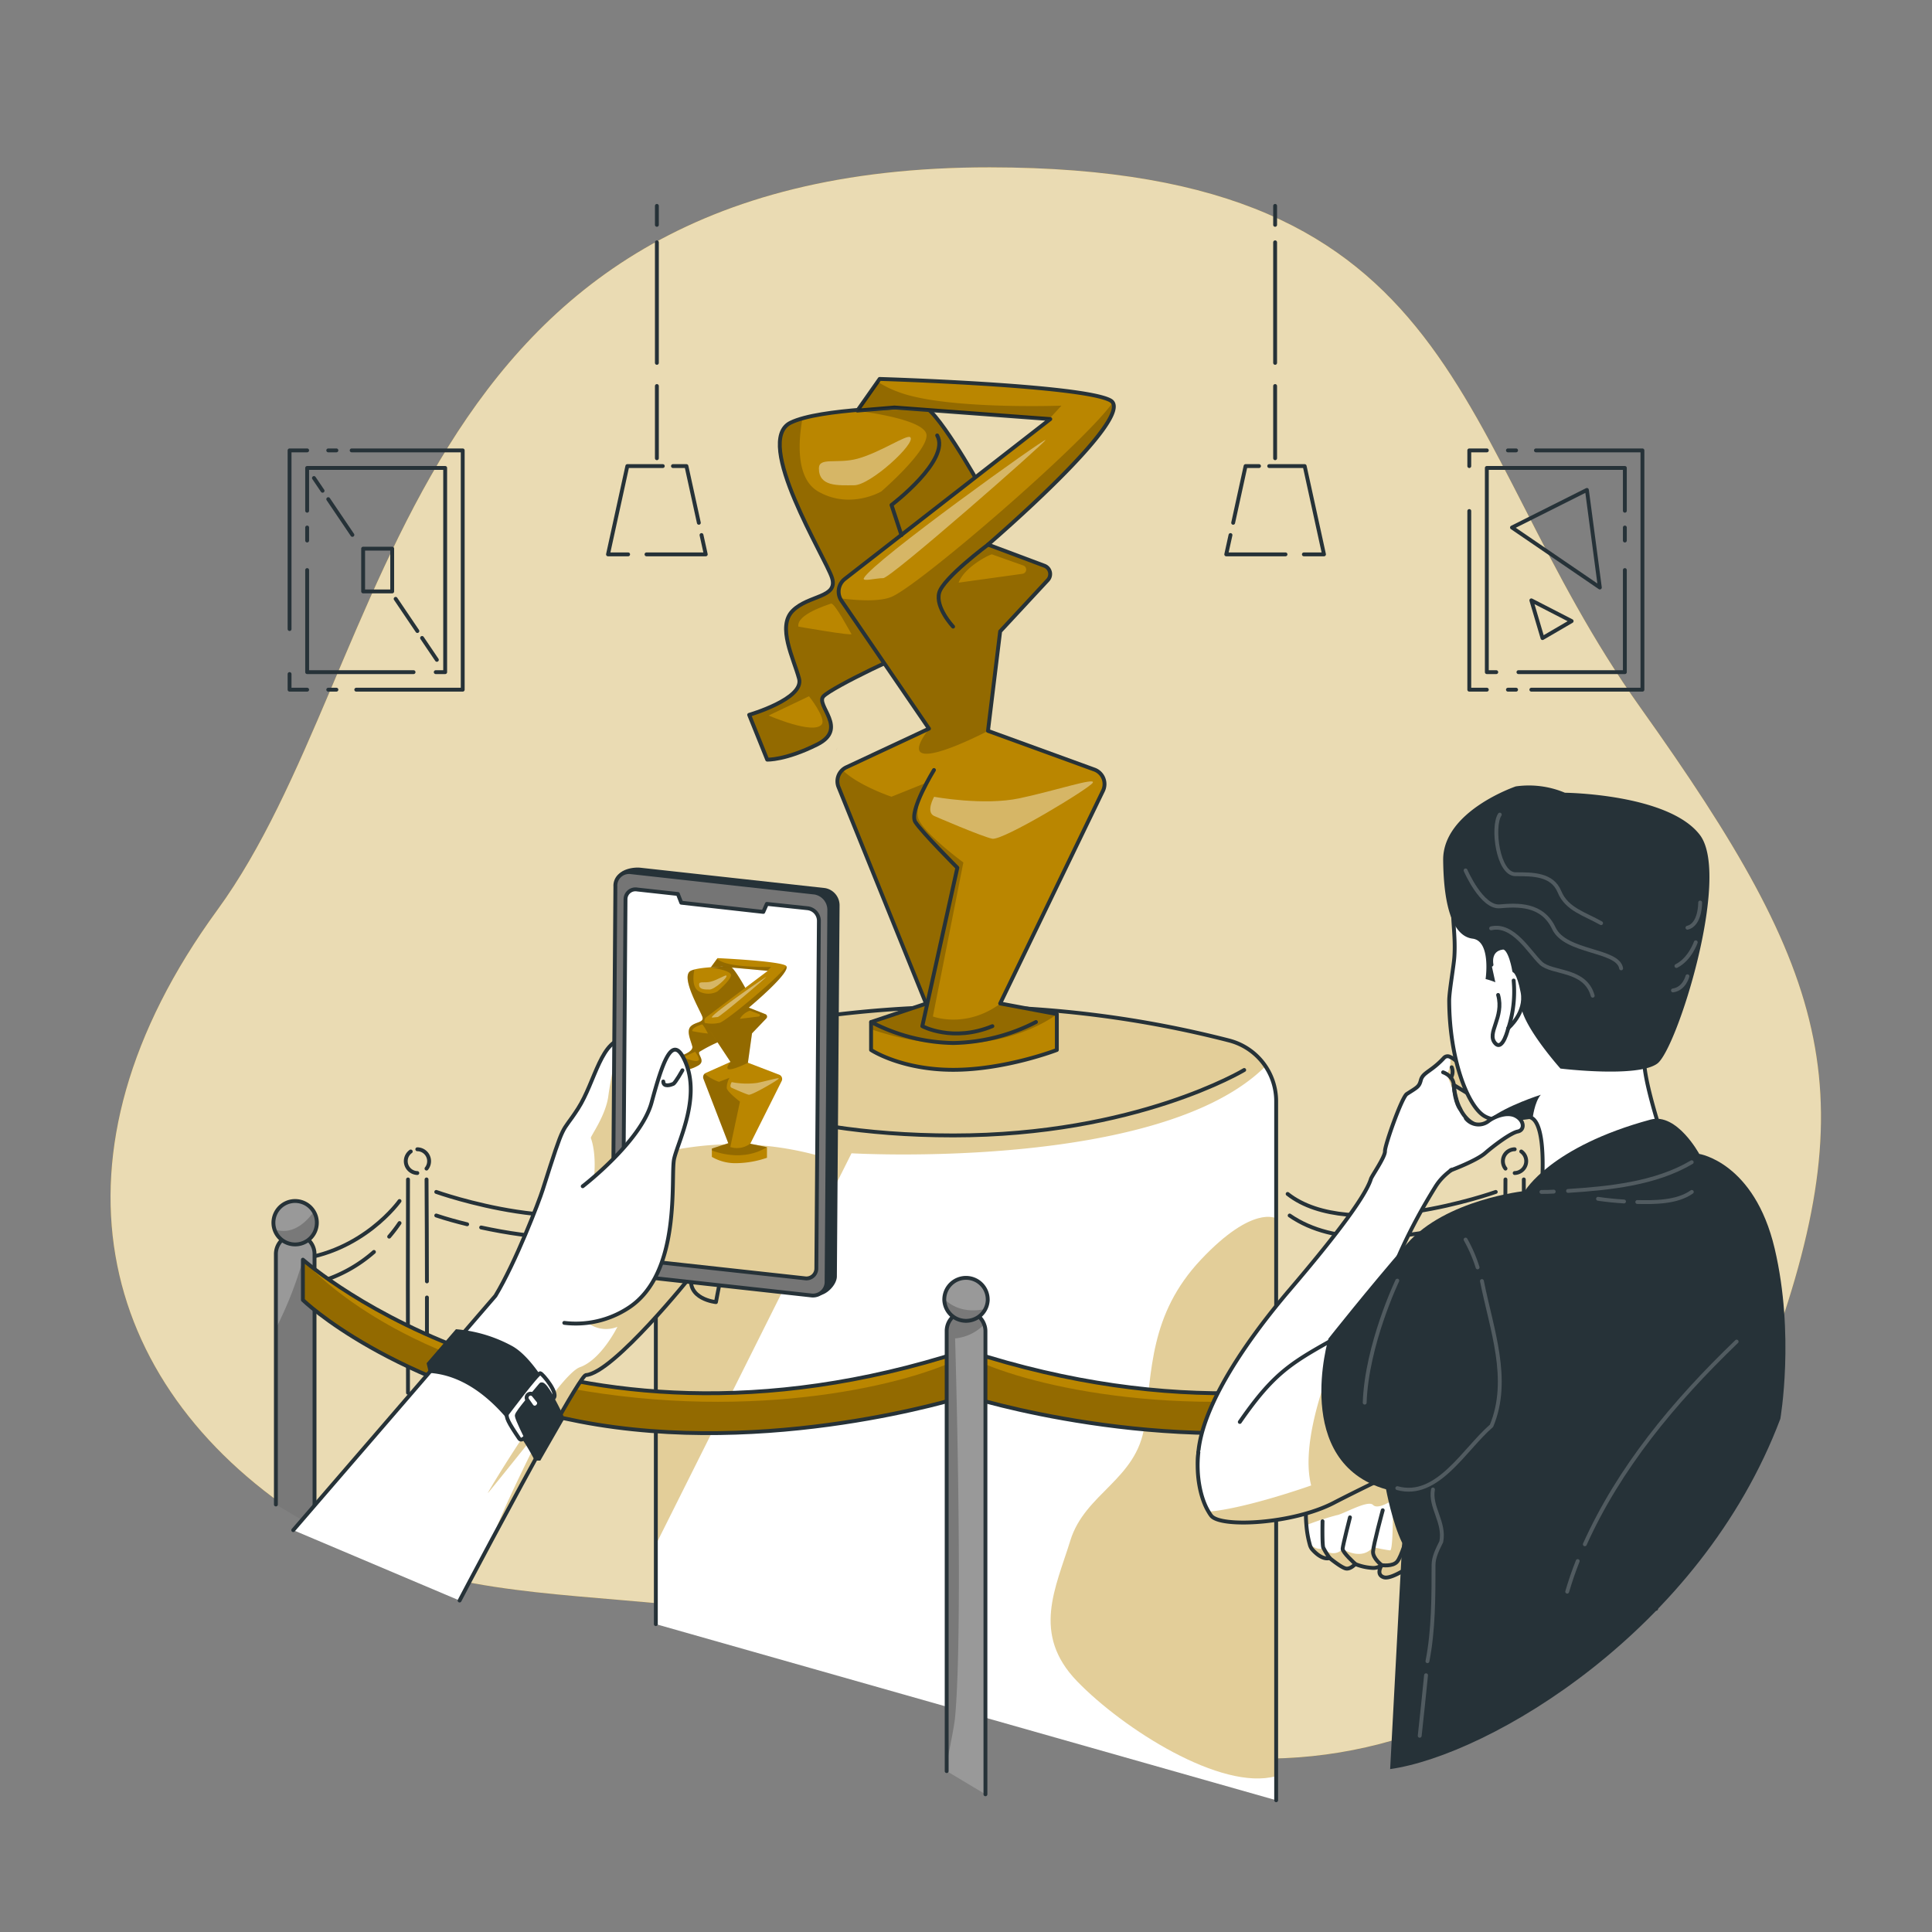<svg xmlns="http://www.w3.org/2000/svg" xmlns:xlink="http://www.w3.org/1999/xlink" viewBox="0 0 500 500"><rect x="0" y="0" width="500" height="500" fill="#808080" stroke="none"/><defs><clipPath id="freepik--clip-path--inject-109"><path d="M169.73,420.32V284.5a16.23,16.23,0,0,1,12.41-15.77,294.53,294.53,0,0,1,67.9-8.22,278.15,278.15,0,0,1,68.13,8.79A16.23,16.23,0,0,1,330.27,285v180.9" style="fill:#fff;stroke:#263238;stroke-linecap:round;stroke-linejoin:round"></path></clipPath><clipPath id="freepik--clip-path-2--inject-109"><path d="M204.6,109.39c7.66-3.75,30.51-3.85,33.81-4.4s14.85,20.07,14.85,20.07l-18.15,22.55s6.88,19.51,3.58,20.06-23.37,10.2-25.57,12.52,6.6,8.37-1.65,12.49-12.92,3.91-12.92,3.91L193.88,185s14.3-4.13,12.92-9.35-5.77-13.47-1.65-17.59,11.82-3.3,10.17-8.52S194.83,114.18,204.6,109.39Z" style="fill:#BA8600;stroke:#263238;stroke-linecap:round;stroke-linejoin:round"></path></clipPath><clipPath id="freepik--clip-path-3--inject-109"><path d="M239.66,259.74l-22.63-56a4,4,0,0,1,2-5.17l21.39-10-22.65-33.11a4.16,4.16,0,0,1,.87-5.63l53.17-41.37-40.33-3-9.59.8,5.76-8.19s52.58,1.58,59.73,5.56-31.69,37.31-31.69,37.31l14.59,5.47a2.3,2.3,0,0,1,.88,3.73l-12.32,13.26-3.15,25.75,27.49,10a4,4,0,0,1,2.25,5.55l-26.59,55,14.67,2.74v9.29s-13.28,5.14-26.82,5.14-21.26-5.14-21.26-5.14V264.5Z" style="fill:#BA8600;stroke:#263238;stroke-linecap:round;stroke-linejoin:round"></path></clipPath><clipPath id="freepik--clip-path-4--inject-109"><path d="M71.4,389.36V324.54a5,5,0,1,1,10,0v70.82" style="fill:#999;stroke:#263238;stroke-linecap:round;stroke-linejoin:round"></path></clipPath><clipPath id="freepik--clip-path-5--inject-109"><path d="M82,316.44a5.62,5.62,0,1,1-.77-2.84A5.47,5.47,0,0,1,82,316.44Z" style="fill:#999;stroke:#263238;stroke-linecap:round;stroke-linejoin:round"></path></clipPath><clipPath id="freepik--clip-path-6--inject-109"><path d="M249.22,349.68v11.78s-50.17,15.91-99.23,6.42-71.6-31.44-71.6-31.44V326C79.48,326.92,144,383.81,249.22,349.68Z" style="fill:#BA8600;stroke:#263238;stroke-linecap:round;stroke-linejoin:round"></path></clipPath><clipPath id="freepik--clip-path-7--inject-109"><path d="M428.6,416.36V324.54a5,5,0,1,0-10,0v99.82" style="fill:#999;stroke:#263238;stroke-linecap:round;stroke-linejoin:round"></path></clipPath><clipPath id="freepik--clip-path-8--inject-109"><path d="M418,316.44a5.62,5.62,0,0,0,11,1.7,5.36,5.36,0,0,0,.27-1.7,5.62,5.62,0,0,0-10.47-2.84A5.48,5.48,0,0,0,418,316.44Z" style="fill:#999;stroke:#263238;stroke-linecap:round;stroke-linejoin:round"></path></clipPath><clipPath id="freepik--clip-path-9--inject-109"><path d="M250.78,349.68v11.78S301,377.37,350,367.88s71.61-31.44,71.61-31.44V326C420.52,326.92,356,383.81,250.78,349.68Z" style="fill:#BA8600;stroke:#263238;stroke-linecap:round;stroke-linejoin:round"></path></clipPath><clipPath id="freepik--clip-path-10--inject-109"><path d="M245,458.36V344.54a5,5,0,0,1,9.71-1.76,4.7,4.7,0,0,1,.32,1.76V464.36" style="fill:#999;stroke:#263238;stroke-linecap:round;stroke-linejoin:round"></path></clipPath><clipPath id="freepik--clip-path-11--inject-109"><path d="M255.63,336.44a5.63,5.63,0,0,1-11.25,0,1.62,1.62,0,0,1,0-.22,5.62,5.62,0,0,1,11.24.22Z" style="fill:#999;stroke:#263238;stroke-linecap:round;stroke-linejoin:round"></path></clipPath><clipPath id="freepik--clip-path-12--inject-109"><path d="M371.29,382.8l-5.08,21.71s-5.94,4.37-8.07,3.69-.66-3-.56-3.13a3.57,3.57,0,0,1-2.45.7,13.85,13.85,0,0,1-4.39-1s-1.22,1.39-2.42,1.16-4.21-2.71-4.21-2.71c-2.24.64-4.62-2.38-4.62-2.38a3.2,3.2,0,0,1-.53-1.17,26.13,26.13,0,0,1-.87-5c-.46-5.16.13-12.05,4.42-14.43Z" style="fill:#fff;stroke:#263238;stroke-linecap:round;stroke-linejoin:round"></path></clipPath><clipPath id="freepik--clip-path-13--inject-109"><path d="M379.63,299.67c-2.22,2.31-5.64,3.41-8.18,7.52-13.86,22.34-15.5,36.63-21.94,54s-29.1,38-37.48,24.31,11.81-40.07,21.63-51.57,19.58-23.72,21.14-28.85c.24-.76,3.7-5.7,3.63-7.15s4.36-14,5.66-14.81c2.72-1.75,3.18-1.86,3.62-3.56.54-2.07,2.69-2.19,6-5.8a1.27,1.27,0,0,1,1.55-.24c1.39.55,3.06,2.48,4,3.47,2.47,2.47.42,5.88.42,5.88l-3.46-2.09a19.12,19.12,0,0,0,.7,3.68s0,0,0,.05c.67,2.28,2,5,4.44,6.29C385.33,292.91,380,299.31,379.63,299.67Z" style="fill:#fff;stroke:#263238;stroke-linecap:round;stroke-linejoin:round"></path></clipPath><clipPath id="freepik--clip-path-14--inject-109"><path d="M320.86,368c11.59-16.73,15.7-15.89,37.85-29.24l21.66,33.11s-5.22,2.45-11.9,5.64c-7.81,3.73-17.6,8.46-23.31,11.43-10.59,5.49-29.24,6.45-31.7,3.33a9,9,0,0,1-.66-1c-2.08-3.38-3.35-9.29-2.66-15.43" style="fill:#fff;stroke:#263238;stroke-linecap:round;stroke-linejoin:round"></path></clipPath><clipPath id="freepik--clip-path-15--inject-109"><path d="M75.89,396l52.33-60.65c5.23-8.65,11.28-24.42,12.23-27.44,6-18.89,4.6-13.92,9.14-21s5.94-18.3,12.6-18.15l.29,0c6.9.49,20.9,2.87,20.44,4.53s7.42,45.86,6.37,46.7-4,17-4,17-7.72-.77-6.3-6.95c0,0-20.26,25.34-27.36,25.83-1.37.09-15,25.2-24.25,42.45l0,0c-4.83,9-8.44,15.9-8.44,15.9" style="fill:#fff;stroke:#263238;stroke-linecap:round;stroke-linejoin:round"></path></clipPath><clipPath id="freepik--clip-path-16--inject-109"><path d="M211.93,238.23,211.48,299l-.21,29.3a2.57,2.57,0,0,1-3,2.52l-41-4.5-3.12-.35a3.28,3.28,0,0,1-2.92-3.18l.65-90.07a2.57,2.57,0,0,1,3-2.52l10.55,1.16.88,2.26L197.54,236l.92-2.07L209,235.05A3.3,3.3,0,0,1,211.93,238.23Z" style="fill:#fff;stroke:#263238;stroke-linecap:round;stroke-linejoin:round"></path></clipPath><clipPath id="freepik--clip-path-17--inject-109"><path d="M178.81,251.22c2.28-1.07,9-1,10-1.14s4.3,6,4.3,6l-5.47,6.58s1.94,5.8,1,5.95a38.52,38.52,0,0,0-7.62,3.59c-.66.67,1.91,2.5-.55,3.68a8.6,8.6,0,0,1-3.84,1.1l-1.32-3.45s4.24-1.16,3.86-2.71-1.64-4-.4-5.21,3.51-.92,3-2.47S175.9,252.59,178.81,251.22Z" style="fill:#BA8600"></path></clipPath><clipPath id="freepik--clip-path-18--inject-109"><path d="M188.48,295.86l-6.43-16.67a1.19,1.19,0,0,1,.62-1.52l6.38-2.85-6.55-9.9a1.24,1.24,0,0,1,.29-1.67l15.92-12-11.92-1.09-2.84.19,1.74-2.39s15.55.71,17.65,1.92-9.55,10.89-9.55,10.89l4.29,1.69a.68.68,0,0,1,.24,1.11l-3.7,3.86-1.06,7.6,8.09,3.1a1.19,1.19,0,0,1,.64,1.65L194.17,296l4.32.88,0,2.75a25.21,25.21,0,0,1-8,1.4,12,12,0,0,1-6.26-1.63l0-2.15Z" style="fill:#BA8600"></path></clipPath></defs><g id="freepik--background-simple--inject-109"><path d="M256.21,43.31c124.53.11,118.47,69.83,168.29,139.77s59.09,100.45,31.38,173.41-103.7,125.29-188.19,84.17S130.22,427,77.7,392.49s-67.87-93.37-21.44-157S102.67,43.18,256.21,43.31Z" style="fill:#BA8600"></path><path d="M256.21,43.31c124.53.11,118.47,69.83,168.29,139.77s59.09,100.45,31.38,173.41-103.7,125.29-188.19,84.17S130.22,427,77.7,392.49s-67.87-93.37-21.44-157S102.67,43.18,256.21,43.31Z" style="fill:#fff;opacity:0.7"></path></g><g id="freepik--Room--inject-109"><polyline points="74.94 162.8 74.94 116.56 79.49 116.56" style="fill:none;stroke:#263238;stroke-linecap:round;stroke-linejoin:round"></polyline><polyline points="79.49 178.49 74.94 178.49 74.94 174.44" style="fill:none;stroke:#263238;stroke-linecap:round;stroke-linejoin:round"></polyline><line x1="87.06" y1="178.49" x2="84.95" y2="178.49" style="fill:none;stroke:#263238;stroke-linecap:round;stroke-linejoin:round"></line><polyline points="91.01 116.56 119.75 116.56 119.75 178.49 92.2 178.49" style="fill:none;stroke:#263238;stroke-linecap:round;stroke-linejoin:round"></polyline><line x1="84.95" y1="116.56" x2="87.06" y2="116.56" style="fill:none;stroke:#263238;stroke-linecap:round;stroke-linejoin:round"></line><line x1="79.49" y1="139.89" x2="79.49" y2="136.52" style="fill:none;stroke:#263238;stroke-linecap:round;stroke-linejoin:round"></line><polyline points="107.03 173.95 79.49 173.95 79.49 147.53" style="fill:none;stroke:#263238;stroke-linecap:round;stroke-linejoin:round"></polyline><polyline points="79.49 132.18 79.49 121.1 115.21 121.1 115.21 173.95 112.77 173.95" style="fill:none;stroke:#263238;stroke-linecap:round;stroke-linejoin:round"></polyline><rect x="93.98" y="141.99" width="7.52" height="11.07" style="fill:none;stroke:#263238;stroke-linecap:round;stroke-linejoin:round"></rect><line x1="109.23" y1="165.1" x2="113.06" y2="170.77" style="fill:none;stroke:#263238;stroke-linecap:round;stroke-linejoin:round"></line><line x1="102.39" y1="154.98" x2="108.02" y2="163.31" style="fill:none;stroke:#263238;stroke-linecap:round;stroke-linejoin:round"></line><line x1="84.95" y1="129.18" x2="91.2" y2="138.43" style="fill:none;stroke:#263238;stroke-linecap:round;stroke-linejoin:round"></line><line x1="81.25" y1="123.71" x2="83.48" y2="127.01" style="fill:none;stroke:#263238;stroke-linecap:round;stroke-linejoin:round"></line><polyline points="380.25 132.25 380.25 178.49 384.79 178.49" style="fill:none;stroke:#263238;stroke-linecap:round;stroke-linejoin:round"></polyline><polyline points="384.79 116.56 380.25 116.56 380.25 120.62" style="fill:none;stroke:#263238;stroke-linecap:round;stroke-linejoin:round"></polyline><line x1="392.36" y1="116.56" x2="390.25" y2="116.56" style="fill:none;stroke:#263238;stroke-linecap:round;stroke-linejoin:round"></line><polyline points="396.31 178.49 425.06 178.49 425.06 116.56 397.5 116.56" style="fill:none;stroke:#263238;stroke-linecap:round;stroke-linejoin:round"></polyline><line x1="390.25" y1="178.49" x2="392.36" y2="178.49" style="fill:none;stroke:#263238;stroke-linecap:round;stroke-linejoin:round"></line><line x1="420.51" y1="139.89" x2="420.51" y2="136.52" style="fill:none;stroke:#263238;stroke-linecap:round;stroke-linejoin:round"></line><polyline points="392.97 173.95 420.51 173.95 420.51 147.53" style="fill:none;stroke:#263238;stroke-linecap:round;stroke-linejoin:round"></polyline><polyline points="420.51 132.18 420.51 121.1 384.79 121.1 384.79 173.95 387.23 173.95" style="fill:none;stroke:#263238;stroke-linecap:round;stroke-linejoin:round"></polyline><polygon points="391.3 136.52 410.69 126.79 414.04 152.05 391.3 136.52" style="fill:none;stroke:#263238;stroke-linecap:round;stroke-linejoin:round"></polygon><polygon points="396.31 155.37 399.2 165.14 406.74 160.74 396.31 155.37" style="fill:none;stroke:#263238;stroke-linecap:round;stroke-linejoin:round"></polygon><path d="M170,99.9v18.69" style="fill:none;stroke:#263238;stroke-linecap:round;stroke-linejoin:round"></path><path d="M170,62.71v31.2" style="fill:none;stroke:#263238;stroke-linecap:round;stroke-linejoin:round"></path><path d="M170,53.28v4.91" style="fill:none;stroke:#263238;stroke-linecap:round;stroke-linejoin:round"></path><polyline points="162.56 143.47 157.35 143.47 162.35 120.62 171.53 120.62" style="fill:none;stroke:#263238;stroke-linecap:round;stroke-linejoin:round"></polyline><polyline points="181.55 138.47 182.65 143.47 167.31 143.47" style="fill:none;stroke:#263238;stroke-linecap:round;stroke-linejoin:round"></polyline><polyline points="174.16 120.62 177.65 120.62 180.86 135.3" style="fill:none;stroke:#263238;stroke-linecap:round;stroke-linejoin:round"></polyline><path d="M330,99.9v18.69" style="fill:none;stroke:#263238;stroke-linecap:round;stroke-linejoin:round"></path><path d="M330,62.71v31.2" style="fill:none;stroke:#263238;stroke-linecap:round;stroke-linejoin:round"></path><path d="M330,53.28v4.91" style="fill:none;stroke:#263238;stroke-linecap:round;stroke-linejoin:round"></path><polyline points="337.44 143.47 342.65 143.47 337.65 120.62 328.47 120.62" style="fill:none;stroke:#263238;stroke-linecap:round;stroke-linejoin:round"></polyline><polyline points="318.45 138.47 317.35 143.47 332.69 143.47" style="fill:none;stroke:#263238;stroke-linecap:round;stroke-linejoin:round"></polyline><polyline points="325.83 120.62 322.35 120.62 319.14 135.3" style="fill:none;stroke:#263238;stroke-linecap:round;stroke-linejoin:round"></polyline></g><g id="freepik--Statue--inject-109"><path d="M169.73,420.32V284.5a16.23,16.23,0,0,1,12.41-15.77,294.53,294.53,0,0,1,67.9-8.22,278.15,278.15,0,0,1,68.13,8.79A16.23,16.23,0,0,1,330.27,285v180.9" style="fill:#fff"></path><g style="clip-path:url(#freepik--clip-path--inject-109)"><path d="M327.51,275.94c-27.24,27.2-107.14,22.53-107.14,22.53L169.73,399.75V284.5a16.23,16.23,0,0,1,12.41-15.77,294.53,294.53,0,0,1,67.9-8.22,278.15,278.15,0,0,1,68.13,8.79A16.14,16.14,0,0,1,327.51,275.94Z" style="fill:#BA8600;opacity:0.4"></path><path d="M330.27,315.32s-6-3.61-19.43,10.63-12.66,29-14.64,43S280.79,386.39,277,398.69s-10.1,24.18,1.77,36.44,37.27,28.49,51.47,24.53Z" style="fill:#BA8600;opacity:0.4"></path></g><path d="M169.73,420.32V284.5a16.23,16.23,0,0,1,12.41-15.77,294.53,294.53,0,0,1,67.9-8.22,278.15,278.15,0,0,1,68.13,8.79A16.23,16.23,0,0,1,330.27,285v180.9" style="fill:none;stroke:#263238;stroke-linecap:round;stroke-linejoin:round"></path><path d="M204.6,109.39c7.66-3.75,30.51-3.85,33.81-4.4s14.85,20.07,14.85,20.07l-18.15,22.55s6.88,19.51,3.58,20.06-23.37,10.2-25.57,12.52,6.6,8.37-1.65,12.49-12.92,3.91-12.92,3.91L193.88,185s14.3-4.13,12.92-9.35-5.77-13.47-1.65-17.59,11.82-3.3,10.17-8.52S194.83,114.18,204.6,109.39Z" style="fill:#BA8600"></path><g style="clip-path:url(#freepik--clip-path-2--inject-109)"><path d="M235.11,147.61s6.87,19.51,3.58,20.06-23.37,10.2-25.56,12.52,6.59,8.37-1.66,12.49-12.92,3.91-12.92,3.91L193.88,185s14.3-4.13,12.92-9.35-5.77-13.47-1.65-17.59,11.82-3.3,10.17-8.53-20.5-35.34-10.72-40.13a18.76,18.76,0,0,1,3.09-1.13c-1,5.3-1.94,15.48,4.06,18.93,8.25,4.74,16.31,0,16.31,0s11.73-10.1,11.73-14.5-18.47-6.45-18.93-6.5h0c7.91-.72,15.71-.88,17.54-1.19,3.3-.55,14.84,20.07,14.84,20.07Z" style="fill-opacity:0.7;opacity:0.3"></path></g><path d="M204.6,109.39c7.66-3.75,30.51-3.85,33.81-4.4s14.85,20.07,14.85,20.07l-18.15,22.55s6.88,19.51,3.58,20.06-23.37,10.2-25.57,12.52,6.6,8.37-1.65,12.49-12.92,3.91-12.92,3.91L193.88,185s14.3-4.13,12.92-9.35-5.77-13.47-1.65-17.59,11.82-3.3,10.17-8.52S194.83,114.18,204.6,109.39Z" style="fill:none;stroke:#263238;stroke-linecap:round;stroke-linejoin:round"></path><path d="M239.66,259.74l-22.63-56a4,4,0,0,1,2-5.17l21.39-10-22.65-33.11a4.16,4.16,0,0,1,.87-5.63l53.17-41.37-40.33-3-9.59.8,5.76-8.19s52.58,1.58,59.73,5.56-31.69,37.31-31.69,37.31l14.59,5.47a2.3,2.3,0,0,1,.88,3.73l-12.32,13.26-3.15,25.75,27.49,10a4,4,0,0,1,2.25,5.55l-26.59,55,14.67,2.74v9.29s-13.28,5.14-26.82,5.14-21.26-5.14-21.26-5.14V264.5Z" style="fill:#BA8600"></path><g style="clip-path:url(#freepik--clip-path-3--inject-109)"><path d="M255.73,140.93l14.59,5.47a2.31,2.31,0,0,1,.88,3.74l-12.32,13.25-3.15,25.75s-26.12,13.71-15.27-.56l-22.65-33.11a3.18,3.18,0,0,1-.35-.62c5.32.66,10.39.81,13.25-.38,7.13-2.94,49.35-39.28,57.29-50.31C291.83,110,255.73,140.93,255.73,140.93Z" style="fill-opacity:0.7;opacity:0.3"></path><path d="M273.54,262.47s-17.79,14.28-48.07,3.9V264.5l14.19-4.76-22.63-56a4,4,0,0,1,1-4.47c4,4,12.68,6.92,12.68,6.92l9.18-3.68s-3,5.41-2.3,9,11.73,11.69,11.73,11.69l-7.89,39.86s8.51,3.26,17.45-3.32Z" style="fill-opacity:0.7;opacity:0.3"></path></g><path d="M239.66,259.74l-22.63-56a4,4,0,0,1,2-5.17l21.39-10-22.65-33.11a4.16,4.16,0,0,1,.87-5.63l53.17-41.37-40.33-3-9.59.8,5.76-8.19s52.58,1.58,59.73,5.56-31.69,37.31-31.69,37.31l14.59,5.47a2.3,2.3,0,0,1,.88,3.73l-12.32,13.26-3.15,25.75,27.49,10a4,4,0,0,1,2.25,5.55l-26.59,55,14.67,2.74v9.29s-13.28,5.14-26.82,5.14-21.26-5.14-21.26-5.14V264.5Z" style="fill:none;stroke:#263238;stroke-linecap:round;stroke-linejoin:round"></path><path d="M242.54,112.69c3.57,6.32-11.82,18-11.82,18l2.58,7.81" style="fill:none;stroke:#263238;stroke-linecap:round;stroke-linejoin:round"></path><path d="M255.73,140.93s-11.57,8.6-12.66,12.44,3.59,8.8,3.59,8.8" style="fill:none;stroke:#263238;stroke-linecap:round;stroke-linejoin:round"></path><path d="M241.71,199.28S235.1,210,236.9,212.75s10.86,11.82,10.86,11.82l-9.07,41s7.83,4.25,18.14,0" style="fill:none;stroke:#263238;stroke-linecap:round;stroke-linejoin:round"></path><path d="M225.47,264.5a47.33,47.33,0,0,0,21.24,5.43,48.36,48.36,0,0,0,21.39-5.43" style="fill:none;stroke:#263238;stroke-linecap:round;stroke-linejoin:round"></path><path d="M231.52,105.46l-9.59.79,5.24-7.45a24.77,24.77,0,0,0,5.2,2.59c12.09,4.7,42.33,3.59,42.33,3.59l-3.18,3.46Z" style="fill-opacity:0.7;opacity:0.3"></path><path d="M216.36,194.27a3.72,3.72,0,0,1,.37-.75Z" style="fill-opacity:0.7;opacity:0.3"></path><path d="M241.8,211.19s12.28,5.32,15,5.87,25.11-13,26-14.48-9.53,2-18.87,4-22.18-.37-22.18-.37S239.48,210.2,241.8,211.19Z" style="fill:#fff;opacity:0.4"></path><path d="M211.93,121.21c0-3,4.75-1.07,10-2.5,6-1.65,12.76-6.35,13.64-5.56,1.65,1.46-10.26,12.4-14.47,12.43S211.93,126,211.93,121.21Z" style="fill:#fff;opacity:0.4"></path><path d="M223.57,149.62c-.51,1,3,0,5,0s41.86-35,42-35.74S225.86,145.22,223.57,149.62Z" style="fill:#fff;opacity:0.4"></path><path d="M248.09,150.79l16.52-2.29a1.11,1.11,0,0,0,.22-2.15l-8.08-2.87C256.34,143.34,249.6,146.69,248.09,150.79Z" style="fill:#BA8600"></path><path d="M198.92,185.17s11.62,5.07,13.74,2.31c1.23-1.58-3.29-7.29-3.29-7.29Z" style="fill:#BA8600"></path><path d="M206.62,162.17s14.11,2.47,13.74,1.92-4.4-8.24-5.31-7.88S206.07,159,206.62,162.17Z" style="fill:#BA8600"></path><path d="M176.88,279.7s22.56,14.15,69.83,14.15S322,276.91,322,276.91" style="fill:none;stroke:#263238;stroke-linecap:round;stroke-linejoin:round"></path></g><g id="freepik--Stanchion--inject-109"><path d="M105.59,360.45q-.07-27.6,0-55.21" style="fill:none;stroke:#263238;stroke-linecap:round;stroke-linejoin:round"></path><path d="M105.64,375.7c0-1.16,0-2.32,0-3.48" style="fill:none;stroke:#263238;stroke-linecap:round;stroke-linejoin:round"></path><path d="M110.39,386.29V390" style="fill:none;stroke:#263238;stroke-linecap:round;stroke-linejoin:round"></path><path d="M110.43,375.39c0,2.56,0,5.12,0,7.68" style="fill:none;stroke:#263238;stroke-linecap:round;stroke-linejoin:round"></path><path d="M110.49,335.79q0,17,0,34" style="fill:none;stroke:#263238;stroke-linecap:round;stroke-linejoin:round"></path><path d="M110.39,305.24q.08,13.18.1,26.38" style="fill:none;stroke:#263238;stroke-linecap:round;stroke-linejoin:round"></path><path d="M108,303.58A3.08,3.08,0,0,1,106.3,298" style="fill:none;stroke:#263238;stroke-linecap:round;stroke-linejoin:round"></path><path d="M108,297.43a3.08,3.08,0,0,1,2.38,5" style="fill:none;stroke:#263238;stroke-linecap:round;stroke-linejoin:round"></path><path d="M103.4,310.82S93.91,324.24,76.24,326" style="fill:none;stroke:#263238;stroke-linecap:round;stroke-linejoin:round"></path><path d="M96.77,324a37.06,37.06,0,0,1-14.08,7.74" style="fill:none;stroke:#263238;stroke-linecap:round;stroke-linejoin:round"></path><path d="M103.4,316.53a36.55,36.55,0,0,1-2.68,3.51" style="fill:none;stroke:#263238;stroke-linecap:round;stroke-linejoin:round"></path><path d="M112.9,308.47s37.57,13.38,53.86.52" style="fill:none;stroke:#263238;stroke-linecap:round;stroke-linejoin:round"></path><path d="M124.52,317.67c13.06,2.79,30,5,41.72-3.1" style="fill:none;stroke:#263238;stroke-linecap:round;stroke-linejoin:round"></path><path d="M112.9,314.57c2.63.88,5.32,1.61,8,2.27" style="fill:none;stroke:#263238;stroke-linecap:round;stroke-linejoin:round"></path><path d="M394.41,360.45q.07-27.6-.05-55.21" style="fill:none;stroke:#263238;stroke-linecap:round;stroke-linejoin:round"></path><path d="M394.36,375.7c0-1.16,0-2.32,0-3.48" style="fill:none;stroke:#263238;stroke-linecap:round;stroke-linejoin:round"></path><path d="M389.61,386.29V390" style="fill:none;stroke:#263238;stroke-linecap:round;stroke-linejoin:round"></path><path d="M389.57,375.39c0,2.56,0,5.12,0,7.68" style="fill:none;stroke:#263238;stroke-linecap:round;stroke-linejoin:round"></path><path d="M389.51,335.79q0,17,0,34" style="fill:none;stroke:#263238;stroke-linecap:round;stroke-linejoin:round"></path><path d="M389.61,305.24q-.08,13.18-.1,26.38" style="fill:none;stroke:#263238;stroke-linecap:round;stroke-linejoin:round"></path><path d="M392,303.58A3.08,3.08,0,0,0,393.7,298" style="fill:none;stroke:#263238;stroke-linecap:round;stroke-linejoin:round"></path><path d="M392,297.43a3.08,3.08,0,0,0-2.38,5" style="fill:none;stroke:#263238;stroke-linecap:round;stroke-linejoin:round"></path><path d="M396.6,310.82s9.49,13.42,27.16,15.13" style="fill:none;stroke:#263238;stroke-linecap:round;stroke-linejoin:round"></path><path d="M403.23,324a37.06,37.06,0,0,0,14.08,7.74" style="fill:none;stroke:#263238;stroke-linecap:round;stroke-linejoin:round"></path><path d="M396.6,316.53a36.55,36.55,0,0,0,2.68,3.51" style="fill:none;stroke:#263238;stroke-linecap:round;stroke-linejoin:round"></path><path d="M387.1,308.47s-37.57,13.38-53.86.52" style="fill:none;stroke:#263238;stroke-linecap:round;stroke-linejoin:round"></path><path d="M375.48,317.67c-13.06,2.79-30,5-41.72-3.1" style="fill:none;stroke:#263238;stroke-linecap:round;stroke-linejoin:round"></path><path d="M387.1,314.57c-2.63.88-5.32,1.61-8,2.27" style="fill:none;stroke:#263238;stroke-linecap:round;stroke-linejoin:round"></path><path d="M71.4,389.36V324.54a5,5,0,1,1,10,0v70.82" style="fill:#999"></path><g style="clip-path:url(#freepik--clip-path-4--inject-109)"><path d="M81.41,330.18v65.18h-10V343.79a98.37,98.37,0,0,0,7-17.84Z" style="fill-opacity:0.7;opacity:0.3"></path></g><path d="M71.4,389.36V324.54a5,5,0,1,1,10,0v70.82" style="fill:none;stroke:#263238;stroke-linecap:round;stroke-linejoin:round"></path><path d="M82,316.44a5.62,5.62,0,1,1-.77-2.84A5.47,5.47,0,0,1,82,316.44Z" style="fill:#999"></path><g style="clip-path:url(#freepik--clip-path-5--inject-109)"><path d="M82,316.44a5.62,5.62,0,0,1-11,1.7c2.85,1,6.5.49,10.21-4.54A5.47,5.47,0,0,1,82,316.44Z" style="fill-opacity:0.7;opacity:0.3"></path></g><path d="M82,316.44a5.62,5.62,0,1,1-.77-2.84A5.47,5.47,0,0,1,82,316.44Z" style="fill:none;stroke:#263238;stroke-linecap:round;stroke-linejoin:round"></path><path d="M249.22,349.68v11.78s-50.17,15.91-99.23,6.42-71.6-31.44-71.6-31.44V326C79.48,326.92,144,383.81,249.22,349.68Z" style="fill:#BA8600"></path><g style="clip-path:url(#freepik--clip-path-6--inject-109)"><path d="M249.22,351.13v10.33s-50.17,15.91-99.23,6.42-71.6-31.44-71.6-31.44V326c.62.73,20.66,24.32,68.69,33.24C195.89,368.27,236.35,358,249.22,351.13Z" style="fill-opacity:0.7;opacity:0.3"></path></g><path d="M249.22,349.68v11.78s-50.17,15.91-99.23,6.42-71.6-31.44-71.6-31.44V326C79.48,326.92,144,383.81,249.22,349.68Z" style="fill:none;stroke:#263238;stroke-linecap:round;stroke-linejoin:round"></path><path d="M428.6,416.36V324.54a5,5,0,1,0-10,0v99.82" style="fill:#999"></path><g style="clip-path:url(#freepik--clip-path-7--inject-109)"><path d="M418.58,330.18v94.18l10-8V343.79a98.37,98.37,0,0,1-7-17.84Z" style="fill-opacity:0.7;opacity:0.3"></path></g><path d="M428.6,416.36V324.54a5,5,0,1,0-10,0v99.82" style="fill:none;stroke:#263238;stroke-linecap:round;stroke-linejoin:round"></path><path d="M418,316.44a5.62,5.62,0,0,0,11,1.7,5.36,5.36,0,0,0,.27-1.7,5.62,5.62,0,0,0-10.47-2.84A5.48,5.48,0,0,0,418,316.44Z" style="fill:#999"></path><g style="clip-path:url(#freepik--clip-path-8--inject-109)"><path d="M418,316.44a5.62,5.62,0,0,0,11,1.7c-2.85,1-6.5.49-10.2-4.54A5.48,5.48,0,0,0,418,316.44Z" style="fill-opacity:0.7;opacity:0.3"></path></g><path d="M418,316.44a5.62,5.62,0,0,0,11,1.7,5.36,5.36,0,0,0,.27-1.7,5.62,5.62,0,0,0-10.47-2.84A5.48,5.48,0,0,0,418,316.44Z" style="fill:none;stroke:#263238;stroke-linecap:round;stroke-linejoin:round"></path><path d="M250.78,349.68v11.78S301,377.37,350,367.88s71.61-31.44,71.61-31.44V326C420.52,326.92,356,383.81,250.78,349.68Z" style="fill:#BA8600"></path><g style="clip-path:url(#freepik--clip-path-9--inject-109)"><path d="M250.78,351.13v10.33S301,377.37,350,367.88s71.61-31.44,71.61-31.44V326c-.61.73-20.66,24.32-68.68,33.24C304.11,368.27,263.65,358,250.78,351.13Z" style="fill-opacity:0.7;opacity:0.3"></path></g><path d="M250.78,349.68v11.78S301,377.37,350,367.88s71.61-31.44,71.61-31.44V326C420.52,326.92,356,383.81,250.78,349.68Z" style="fill:none;stroke:#263238;stroke-linecap:round;stroke-linejoin:round"></path><path d="M245,458.36V344.54a5,5,0,0,1,9.71-1.76,4.7,4.7,0,0,1,.32,1.76V464.36" style="fill:#999"></path><g style="clip-path:url(#freepik--clip-path-10--inject-109)"><path d="M254.69,342.78a12.12,12.12,0,0,1-7.51,3.6s2.2,73.58,0,98c-.28,3-2.2,12-2.2,12V344.54a5,5,0,0,1,9.71-1.76Z" style="fill-opacity:0.7;opacity:0.3"></path></g><path d="M245,458.36V344.54a5,5,0,0,1,9.71-1.76,4.7,4.7,0,0,1,.32,1.76V464.36" style="fill:none;stroke:#263238;stroke-linecap:round;stroke-linejoin:round"></path><path d="M255.63,336.44a5.63,5.63,0,0,1-11.25,0,1.62,1.62,0,0,1,0-.22,5.62,5.62,0,0,1,11.24.22Z" style="fill:#999"></path><g style="clip-path:url(#freepik--clip-path-11--inject-109)"><path d="M255.14,338.73a5.62,5.62,0,0,1-10.76-2.29,1.62,1.62,0,0,1,0-.22C246.59,338.3,250,339.87,255.14,338.73Z" style="fill-opacity:0.7;opacity:0.3"></path></g><path d="M255.63,336.44a5.63,5.63,0,0,1-11.25,0,1.62,1.62,0,0,1,0-.22,5.62,5.62,0,0,1,11.24.22Z" style="fill:none;stroke:#263238;stroke-linecap:round;stroke-linejoin:round"></path></g><g id="freepik--Character--inject-109"><path d="M371.29,382.8l-5.08,21.71s-5.94,4.37-8.07,3.69-.66-3-.56-3.13a3.57,3.57,0,0,1-2.45.7,13.85,13.85,0,0,1-4.39-1s-1.22,1.39-2.42,1.16-4.21-2.71-4.21-2.71c-2.24.64-4.62-2.38-4.62-2.38a3.2,3.2,0,0,1-.53-1.17,26.13,26.13,0,0,1-.87-5c-.46-5.16.13-12.05,4.42-14.43Z" style="fill:#fff"></path><g style="clip-path:url(#freepik--clip-path-12--inject-109)"><path d="M371.29,382.8l-5.08,21.71s-5.94,4.37-8.07,3.69-.66-3-.56-3.13a3.57,3.57,0,0,1-2.45.7,13.85,13.85,0,0,1-4.39-1s-1.22,1.39-2.42,1.16-4.21-2.71-4.21-2.71c-2.24.64-4.62-2.38-4.62-2.38a3.2,3.2,0,0,1-.53-1.17c1,.76,2.4,1.61,3.5.88a3.12,3.12,0,0,0,5,.31s4.92,3.21,7.87-.48a39.21,39.21,0,0,0,4.43.86c.89,0,.69-13.06.69-13.06s-3.82,2.67-5.12,1.29-7.83,2.47-9.42,2.67a73.56,73.56,0,0,0-7.83,2.56c-.46-5.16.13-12.05,4.42-14.43Z" style="fill:#BA8600;opacity:0.4"></path></g><path d="M371.29,382.8l-5.08,21.71s-5.94,4.37-8.07,3.69-.66-3-.56-3.13a3.57,3.57,0,0,1-2.45.7,13.85,13.85,0,0,1-4.39-1s-1.22,1.39-2.42,1.16-4.21-2.71-4.21-2.71c-2.24.64-4.62-2.38-4.62-2.38a3.2,3.2,0,0,1-.53-1.17,26.13,26.13,0,0,1-.87-5c-.46-5.16.13-12.05,4.42-14.43Z" style="fill:none;stroke:#263238;stroke-linecap:round;stroke-linejoin:round"></path><path d="M357.85,390.85s-2.43,8.95-2.51,10.71,2.25,3.5,2.25,3.5,2.86.44,4-.92,2.6-6.56,2.6-6.56" style="fill:none;stroke:#263238;stroke-linecap:round;stroke-linejoin:round"></path><path d="M350.74,404.74s-3.32-3-3.27-3.91,1.9-8.14,1.9-8.14" style="fill:none;stroke:#263238;stroke-linecap:round;stroke-linejoin:round"></path><path d="M344.11,403.19a18.83,18.83,0,0,1-1.65-2.67c-.31-.83-.19-6.82-.19-6.82" style="fill:none;stroke:#263238;stroke-linecap:round;stroke-linejoin:round"></path><path d="M379.63,299.67c-2.22,2.31-5.64,3.41-8.18,7.52-13.86,22.34-15.5,36.63-21.94,54s-29.1,38-37.48,24.31,11.81-40.07,21.63-51.57,19.58-23.72,21.14-28.85c.24-.76,3.7-5.7,3.63-7.15s4.36-14,5.66-14.81c2.72-1.75,3.18-1.86,3.62-3.56.54-2.07,2.69-2.19,6-5.8a1.27,1.27,0,0,1,1.55-.24c1.39.55,3.06,2.48,4,3.47,2.47,2.47.42,5.88.42,5.88l-3.46-2.09a19.12,19.12,0,0,0,.7,3.68s0,0,0,.05c.67,2.28,2,5,4.44,6.29C385.33,292.91,380,299.31,379.63,299.67Z" style="fill:#fff"></path><g style="clip-path:url(#freepik--clip-path-13--inject-109)"><path d="M379.7,282.91l-3.46-2.09a19.12,19.12,0,0,0,.7,3.68L374.41,278a6.08,6.08,0,0,0,.83-4.41c1.39.55,3.06,2.48,4,3.47C381.75,279.5,379.7,282.91,379.7,282.91Z" style="fill:#BA8600;opacity:0.4"></path></g><path d="M379.63,299.67c-2.22,2.31-5.64,3.41-8.18,7.52-13.86,22.34-15.5,36.63-21.94,54s-29.1,38-37.48,24.31,11.81-40.07,21.63-51.57,19.58-23.72,21.14-28.85c.24-.76,3.7-5.7,3.63-7.15s4.36-14,5.66-14.81c2.72-1.75,3.18-1.86,3.62-3.56.54-2.07,2.69-2.19,6-5.8a1.27,1.27,0,0,1,1.55-.24c1.39.55,3.06,2.48,4,3.47,2.47,2.47.42,5.88.42,5.88l-3.46-2.09a19.12,19.12,0,0,0,.7,3.68s0,0,0,.05c.67,2.28,2,5,4.44,6.29C385.33,292.91,380,299.31,379.63,299.67Z" style="fill:none;stroke:#263238;stroke-linecap:round;stroke-linejoin:round"></path><path d="M432.39,300.84l-33.47,7.63s1.59-16.19-2.28-19c-2.22-1.63-6.79,1.3-11,0a6.4,6.4,0,0,1-1.71-.78c-4.28-2.89-8.83-14.88-8.88-29.72,0-2.41,1.18-8.91,1.34-11.37.67-10.12-3.25-16.36,4.87-26.25C398,201,432.07,205,438.66,220.71s-13.3,40.5-13.14,54C425.61,281.6,432.39,300.84,432.39,300.84Z" style="fill:#fff;stroke:#263238;stroke-linecap:round;stroke-linejoin:round"></path><path d="M392.28,203.52s-18.92,6.4-18.79,19.09,2.77,19.7,7.61,20.31,3.37,10.46,3.37,10.46,8.06,1.76,9.26,7.48,10.11,15.68,10.11,15.68,20,2.45,25.07-1.29,19.16-48.55,11-59.19S405,205.16,405,205.16A24.08,24.08,0,0,0,392.28,203.52Z" style="fill:#263238"></path><path d="M386,249.67s-.88-3.91,2.88-4.42c2-.27,3,6,3,6s1.15.19,2.16,5.52-3.7,9.29-3.7,9.29-1.42,6.12-3.38,3.93c-2.37-2.65,2.38-6.63.75-12.5" style="fill:#fff;stroke:#263238;stroke-linecap:round;stroke-linejoin:round"></path><path d="M391.73,253.76a30.59,30.59,0,0,1-1.37,12.34" style="fill:none;stroke:#263238;stroke-linecap:round;stroke-linejoin:round"></path><path d="M398.76,283.32c-1.65,1.9-2.12,6.14-2.12,6.14s-6.79,1.3-11,0C390,286.13,398.42,283.43,398.76,283.32Z" style="fill:#263238"></path><path d="M379.37,289.44a4.19,4.19,0,0,0,5.94.63c1.5-1.1,4.77-2.46,7-1.24s2.31,3.64.49,4-6.11,3.57-8.44,5.59-8.93,4.46-8.93,4.46" style="fill:#fff;stroke:#263238;stroke-linecap:round;stroke-linejoin:round"></path><path d="M377.94,287.08s-1.42-1.45-1.7-6.26c-.14-2.46-2.77-3.31-2.77-3.31" style="fill:none;stroke:#263238;stroke-linecap:round;stroke-linejoin:round"></path><path d="M375.5,278.91a3,3,0,0,0,.2-2.7" style="fill:none;stroke:#263238;stroke-linecap:round;stroke-linejoin:round"></path><path d="M320.86,368c11.59-16.73,15.7-15.89,37.85-29.24l21.66,33.11s-5.22,2.45-11.9,5.64c-7.81,3.73-17.6,8.46-23.31,11.43-10.59,5.49-29.24,6.45-31.7,3.33a9,9,0,0,1-.66-1c-2.08-3.38-3.35-9.29-2.66-15.43" style="fill:#fff"></path><g style="clip-path:url(#freepik--clip-path-14--inject-109)"><path d="M369.92,373.67l-1.45,3.79c-7.81,3.73-17.6,8.46-23.31,11.43-10.59,5.49-29.24,6.45-31.7,3.33a9,9,0,0,1-.66-1c9.9-.87,26.53-6.79,26.53-6.79-3.17-12.26,5.83-32.83,5.83-32.83Z" style="fill:#BA8600;opacity:0.4"></path></g><path d="M320.86,368c11.59-16.73,15.7-15.89,37.85-29.24l21.66,33.11s-5.22,2.45-11.9,5.64c-7.81,3.73-17.6,8.46-23.31,11.43-10.59,5.49-29.24,6.45-31.7,3.33a9,9,0,0,1-.66-1c-2.08-3.38-3.35-9.29-2.66-15.43" style="fill:none;stroke:#263238;stroke-linecap:round;stroke-linejoin:round"></path><path d="M460.75,367.19s3.79-21.79-1.47-44.08-19.52-24.48-19.52-24.48-5.8-10.7-12.56-8.89c-25.91,7-32.55,18.48-32.55,18.48s-20.51,2.16-30.52,13.66-20.33,24.56-20.33,24.56-9.54,32,14.91,39c0,0,1.59,8.59,4.18,13.87l-3.12,58.53C385.36,454.21,440,422.13,460.75,367.19Z" style="fill:#263238"></path><g style="opacity:0.2"><path d="M382.4,328a37.64,37.64,0,0,0-3.11-7.2" style="fill:none;stroke:#fff;stroke-linecap:round;stroke-linejoin:round"></path><path d="M361.62,385.13C372,388,379,375,386,369c5-12,0-25-2.48-37.47" style="fill:none;stroke:#fff;stroke-linecap:round;stroke-linejoin:round"></path><path d="M361.62,331.43S353.7,348,353.18,363" style="fill:none;stroke:#fff;stroke-linecap:round;stroke-linejoin:round"></path><path d="M405.81,308.21c10.63-.68,22.68-1.89,32-7.43" style="fill:none;stroke:#fff;stroke-linecap:round;stroke-linejoin:round"></path><path d="M398.92,308.47c1.06,0,2.12,0,3.18-.08" style="fill:none;stroke:#fff;stroke-linecap:round;stroke-linejoin:round"></path><path d="M423.73,311.08c4.52.09,10.24.12,14.11-2.61" style="fill:none;stroke:#fff;stroke-linecap:round;stroke-linejoin:round"></path><path d="M413.57,310.25c2.23.33,4.47.55,6.72.69" style="fill:none;stroke:#fff;stroke-linecap:round;stroke-linejoin:round"></path><path d="M408.31,404q-1.55,3.9-2.72,7.92" style="fill:none;stroke:#fff;stroke-linecap:round;stroke-linejoin:round"></path><path d="M449.44,347.2C433,363,419,380,410.15,399.66" style="fill:none;stroke:#fff;stroke-linecap:round;stroke-linejoin:round"></path><path d="M369.06,433.55q-.78,7.83-1.64,15.67" style="fill:none;stroke:#fff;stroke-linecap:round;stroke-linejoin:round"></path><path d="M370.85,385.48C370,390,374,394,373,399c-1,2-2,4-2,6,0,8,0,17-1.58,24.92" style="fill:none;stroke:#fff;stroke-linecap:round;stroke-linejoin:round"></path></g><g style="opacity:0.2"><path d="M385.9,240.25c5.72-1.34,9.93,6.23,12.86,9s11.47,1.39,13.43,8.44" style="fill:none;stroke:#fff;stroke-linecap:round;stroke-linejoin:round"></path><path d="M379.29,225.26s4.19,9.7,8.85,9.3,11-.69,14,5.69,16.61,5.44,17.41,10.36" style="fill:none;stroke:#fff;stroke-linecap:round;stroke-linejoin:round"></path><path d="M388.14,210.82c-2.06,3.17-.49,15.43,4.07,15.43s9.52,0,11.39,4.55,6.61,5.74,10.76,8.11" style="fill:none;stroke:#fff;stroke-linecap:round;stroke-linejoin:round"></path><path d="M440,233.57s.08,5.73-3.29,6.52" style="fill:none;stroke:#fff;stroke-linecap:round;stroke-linejoin:round"></path><path d="M438.86,243.86s-1.48,4.37-5,6.14" style="fill:none;stroke:#fff;stroke-linecap:round;stroke-linejoin:round"></path><path d="M436.71,252.65s-.79,3.27-3.75,3.67" style="fill:none;stroke:#fff;stroke-linecap:round;stroke-linejoin:round"></path></g></g><g id="freepik--Hand--inject-109"><path d="M75.89,396l52.33-60.65c5.23-8.65,11.28-24.42,12.23-27.44,6-18.89,4.6-13.92,9.14-21s5.94-18.3,12.6-18.15l.29,0c6.9.49,20.9,2.87,20.44,4.53s7.42,45.86,6.37,46.7-4,17-4,17-7.72-.77-6.3-6.95c0,0-20.26,25.34-27.36,25.83-1.37.09-15,25.2-24.25,42.45l0,0c-4.83,9-8.44,15.9-8.44,15.9" style="fill:#fff"></path><g style="clip-path:url(#freepik--clip-path-15--inject-109)"><path d="M189.29,320c-1,.83-4,17-4,17s-7.72-.77-6.3-6.95c0,0-20.26,25.34-27.36,25.83-1.37.09-15,25.2-24.25,42.45,2.85-8.53,14.3-30.74,14.49-31.25-.22.19-15.11,18.89-15.6,19.31s18.26-30.59,23.81-32.56,9.71-10.45,9.71-10.45a7.82,7.82,0,0,1-7.71-1.06s-1.06-23.18.93-32.8.05-14.58-.1-15,3.84-5.69,4.53-10.89,2.74-14.2,2.74-14.2l2-.76.29,0c6.9.49,20.9,2.87,20.44,4.53S190.34,319.18,189.29,320Z" style="fill:#BA8600;opacity:0.4"></path></g><path d="M75.89,396l52.33-60.65c5.23-8.65,11.28-24.42,12.23-27.44,6-18.89,4.6-13.92,9.14-21s5.94-18.3,12.6-18.15l.29,0c6.9.49,20.9,2.87,20.44,4.53s7.42,45.86,6.37,46.7-4,17-4,17-7.72-.77-6.3-6.95c0,0-20.26,25.34-27.36,25.83-1.37.09-15,25.2-24.25,42.45l0,0c-4.83,9-8.44,15.9-8.44,15.9" style="fill:none;stroke:#263238;stroke-linecap:round;stroke-linejoin:round"></path><path d="M211.53,335.23,165,328.83a4.51,4.51,0,0,1-3.78-4.56l-1.37-96.85c0-2.29,3.8-3.08,5.91-2.85l47.74,5.26a4.53,4.53,0,0,1,3.78,4.56l-.7,96C216.52,332.65,213.63,335.46,211.53,335.23Z" style="fill:#263238"></path><path d="M210.08,335.27,162.34,330a4.55,4.55,0,0,1-3.78-4.57l.7-96a3.54,3.54,0,0,1,3.84-3.73L210.84,231a4.53,4.53,0,0,1,3.78,4.56l-.7,96A3.54,3.54,0,0,1,210.08,335.27Z" style="fill:#757575;stroke:#263238;stroke-linecap:round;stroke-linejoin:round"></path><path d="M211.93,238.23,211.48,299l-.21,29.3a2.57,2.57,0,0,1-3,2.52l-41-4.5-3.12-.35a3.28,3.28,0,0,1-2.92-3.18l.65-90.07a2.57,2.57,0,0,1,3-2.52l10.55,1.16.88,2.26L197.54,236l.92-2.07L209,235.05A3.3,3.3,0,0,1,211.93,238.23Z" style="fill:#fff"></path><g style="clip-path:url(#freepik--clip-path-16--inject-109)"><path d="M211.48,299l-.21,29.3a2.57,2.57,0,0,1-3,2.52l-41-4.5.43-27.11a83,83,0,0,1,20.77-3.07c1,0,2,0,3.05,0A82.09,82.09,0,0,1,211.48,299Z" style="fill:#BA8600;opacity:0.4"></path><path d="M178.81,251.22c2.28-1.07,9-1,10-1.14s4.3,6,4.3,6l-5.47,6.58s1.94,5.8,1,5.95a38.52,38.52,0,0,0-7.62,3.59c-.66.67,1.91,2.5-.55,3.68a8.6,8.6,0,0,1-3.84,1.1l-1.32-3.45s4.24-1.16,3.86-2.71-1.64-4-.4-5.21,3.51-.92,3-2.47S175.9,252.59,178.81,251.22Z" style="fill:#BA8600"></path><g style="clip-path:url(#freepik--clip-path-17--inject-109)"><path d="M187.66,262.67s1.94,5.8,1,5.95a38.52,38.52,0,0,0-7.62,3.59c-.66.67,1.91,2.5-.55,3.68a8.63,8.63,0,0,1-3.84,1.1l-1.32-3.45s4.24-1.16,3.86-2.71-1.64-4-.4-5.21,3.51-.92,3-2.47-5.89-10.56-3-11.93a6.09,6.09,0,0,1,.92-.32c-.31,1.57-.65,4.57,1.11,5.62a5.1,5.1,0,0,0,4.83.08s3.51-2.94,3.53-4.24-5.43-2-5.56-2h0c2.34-.18,4.65-.19,5.19-.27,1-.15,4.3,6,4.3,6Z" style="fill-opacity:0.7;opacity:0.3"></path></g><path d="M188.48,295.86l-6.43-16.67a1.19,1.19,0,0,1,.62-1.52l6.38-2.85-6.55-9.9a1.24,1.24,0,0,1,.29-1.67l15.92-12-11.92-1.09-2.84.19,1.74-2.39s15.55.71,17.65,1.92-9.55,10.89-9.55,10.89l4.29,1.69a.68.68,0,0,1,.24,1.11l-3.7,3.86-1.06,7.6,8.09,3.1a1.19,1.19,0,0,1,.64,1.65L194.17,296l4.32.88,0,2.75a25.21,25.21,0,0,1-8,1.4,12,12,0,0,1-6.26-1.63l0-2.15Z" style="fill:#BA8600"></path><g style="clip-path:url(#freepik--clip-path-18--inject-109)"><path d="M193.79,260.79l4.29,1.69a.68.68,0,0,1,.24,1.11l-3.7,3.86-1.06,7.6s-7.79,3.94-4.51-.24l-6.55-9.89a1.14,1.14,0,0,1-.1-.19,8.94,8.94,0,0,0,3.92-.05c2.13-.84,14.79-11.39,17.19-14.61C204.61,251.8,193.79,260.79,193.79,260.79Z" style="fill-opacity:0.7;opacity:0.3"></path><path d="M198.49,296.83s-5.33,4.14-14.24.93v-.56l4.22-1.34-6.43-16.67a1.18,1.18,0,0,1,.31-1.32,11.9,11.9,0,0,0,3.72,2.11l2.73-1.05a5.18,5.18,0,0,0-.72,2.66c.19,1.06,3.42,3.51,3.42,3.51L189,296.85a5.69,5.69,0,0,0,5.18-.9Z" style="fill-opacity:0.7;opacity:0.3"></path></g><path d="M190,252.38c1,1.88-3.58,5.26-3.58,5.26l.72,2.32" style="fill:none"></path><path d="M193.79,260.79s-3.46,2.49-3.8,3.62,1,2.62,1,2.62" style="fill:none"></path><path d="M189.37,278s-2,3.14-1.49,4A47,47,0,0,0,191,285.5l-2.88,12.07a6.62,6.62,0,0,0,5.37.09" style="fill:none"></path><path d="M184.26,297.2a14,14,0,0,0,6.26,1.71,14.35,14.35,0,0,0,6.35-1.51" style="fill:none"></path><path d="M186.79,250.19l-2.84.18,1.59-2.17a7.59,7.59,0,0,0,1.52.79c3.56,1.44,12.51,1.26,12.51,1.26l-1,1Z" style="fill-opacity:0.7;opacity:0.3"></path><path d="M181.89,276.39a.94.94,0,0,1,.12-.22A2.08,2.08,0,0,0,181.89,276.39Z" style="fill-opacity:0.7;opacity:0.3"></path><path d="M189.34,281.51s3.61,1.63,4.42,1.81,7.49-3.73,7.76-4.16-2.83.55-5.6,1.1a20.42,20.42,0,0,1-6.56-.21S188.66,281.21,189.34,281.51Z" style="fill:#fff;opacity:0.4"></path><path d="M180.92,254.75c0-.88,1.41-.29,3-.69,1.8-.46,3.81-1.82,4.06-1.58.49.44-3.09,3.62-4.34,3.61S180.9,256.16,180.92,254.75Z" style="fill:#fff;opacity:0.4"></path><path d="M184.23,263.21c-.15.29.9,0,1.49,0s12.55-10.16,12.6-10.38S184.93,261.92,184.23,263.21Z" style="fill:#fff;opacity:0.4"></path><path d="M191.48,263.67l4.9-.6a.33.33,0,0,0,.08-.63l-2.38-.89A4.94,4.94,0,0,0,191.48,263.67Z" style="fill:#BA8600"></path><path d="M176.78,273.61s3.41,1.56,4.05.75c.37-.46-.94-2.17-.94-2.17Z" style="fill:#BA8600"></path><path d="M179.16,266.85a39.42,39.42,0,0,0,4.06.63c-.11-.17-1.27-2.46-1.54-2.36S179,265.89,179.16,266.85Z" style="fill:#BA8600"></path></g><path d="M211.93,238.23,211.48,299l-.21,29.3a2.57,2.57,0,0,1-3,2.52l-41-4.5-3.12-.35a3.28,3.28,0,0,1-2.92-3.18l.65-90.07a2.57,2.57,0,0,1,3-2.52l10.55,1.16.88,2.26L197.54,236l.92-2.07L209,235.05A3.3,3.3,0,0,1,211.93,238.23Z" style="fill:none;stroke:#263238;stroke-linecap:round;stroke-linejoin:round"></path><path d="M150.81,307s15.07-11.56,17.82-21.68,5.16-17.28,8.15-11.74c5.17,9.61-1.31,21.76-2.32,26.33s2.14,29.74-12,38.69a24.88,24.88,0,0,1-16.42,3.76" style="fill:#fff;stroke:#263238;stroke-linecap:round;stroke-linejoin:round"></path><path d="M118,344a36.65,36.65,0,0,1,14.65,4.41c7,4,13.45,18.67,13.45,18.67L139.83,378h-1.44S128.08,356.28,111,355.3l-.59-2.5Z" style="fill:#263238"></path><path d="M131.31,365.77s7.89-10.53,8.52-10.38S145,361,143.05,362c0,0-2.36-4.57-3.1-3.63s-6.25,7.16-6.21,8,2.31,5.36,2.31,5.36-1.06,1.47-1.71.52C131.64,368.27,130.73,366.58,131.31,365.77Z" style="fill:#fff;stroke:#263238;stroke-linecap:round;stroke-linejoin:round"></path><path d="M136.53,361.07h0a1,1,0,0,1,1.57,0l1.14,1.4a1,1,0,0,1,0,1.36l-.1.11a1,1,0,0,1-1.6-.12l-1.05-1.5A1,1,0,0,1,136.53,361.07Z" style="fill:#fff;stroke:#263238;stroke-linecap:round;stroke-linejoin:round"></path><path d="M171.66,279.89c0,1.55,2,.88,2.57.62s2.38-3.52,2.38-3.52" style="fill:none;stroke:#263238;stroke-linecap:round;stroke-linejoin:round"></path></g></svg>